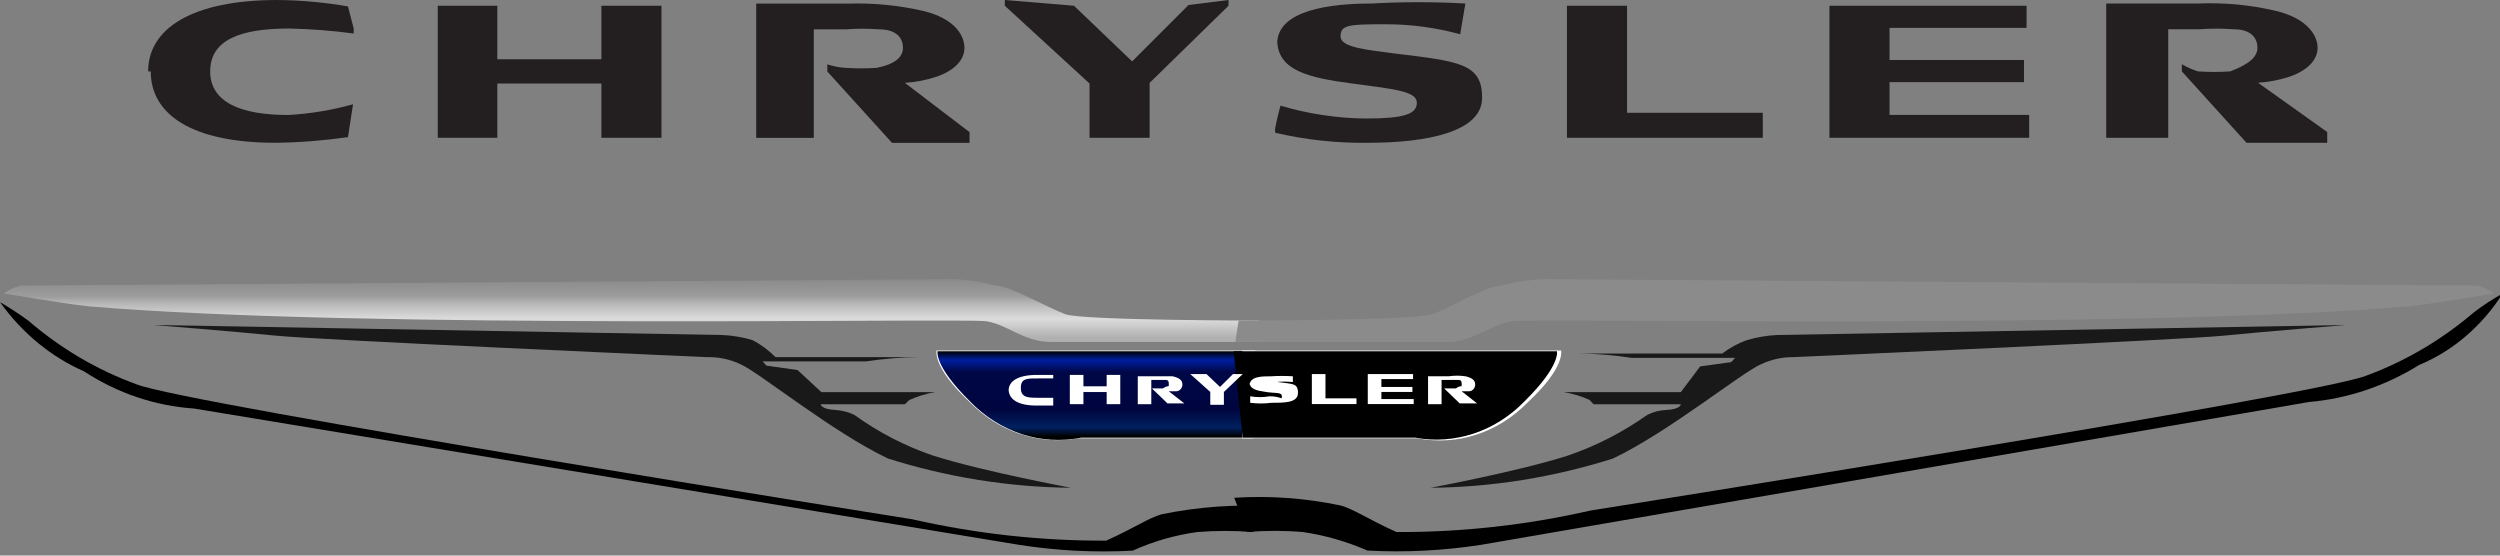 <svg width="27" height="6" viewBox="0 0 27 6" fill="none" xmlns="http://www.w3.org/2000/svg">
<rect x="0" y="0" width="27" height="6" fill="#808080" stroke="none"/>
<g clip-path="url(#clip0_3462_5396)">
<path d="M16.923 1.488H19.038V1.218H17.572V0.062H16.923V1.488Z" fill="#231F20"/>
<path d="M4.728 0.062V1.488H5.371V0.902H6.495V1.488H7.144V0.062H6.495V0.64H5.371V0.062H4.728Z" fill="#231F20"/>
<path d="M12.828 0.062L12.227 0.663L11.599 0.062L10.852 0V0.062L11.767 0.902V1.488H12.416V0.895L13.268 0.062V0L12.835 0.054" fill="#231F20"/>
<path d="M19.758 1.488H21.915V1.241H20.407V0.887H21.859V0.648H20.407V0.301H21.887V0.062H19.758V1.488Z" fill="#231F20"/>
<path d="M13.794 0.431C13.794 0.763 14.136 0.84 14.604 0.902C15.072 0.964 15.302 0.987 15.302 1.11C15.302 1.233 15.162 1.28 14.75 1.28C14.439 1.277 14.129 1.23 13.829 1.141C13.829 1.141 13.787 1.295 13.773 1.38C13.769 1.398 13.769 1.416 13.773 1.434C14.104 1.511 14.441 1.547 14.778 1.542C15.407 1.542 16.007 1.426 16.007 1.056C16.007 0.686 15.763 0.663 15.065 0.578C14.778 0.539 14.478 0.516 14.478 0.393C14.478 0.269 14.562 0.262 14.967 0.262C15.238 0.262 15.507 0.298 15.77 0.37L15.826 0.038C15.488 0.019 15.15 0.019 14.813 0.038C14.373 0.038 13.794 0.107 13.794 0.47" fill="#231F20"/>
<path d="M1.628 0.771C1.628 1.234 2.068 1.542 2.976 1.542C3.237 1.539 3.498 1.518 3.758 1.481L3.813 1.126C3.585 1.19 3.351 1.228 3.115 1.242C2.613 1.242 2.27 1.111 2.27 0.771C2.27 0.432 2.592 0.308 3.122 0.308C3.356 0.313 3.589 0.331 3.82 0.362V0.308L3.758 0.069C3.506 0.026 3.251 0.002 2.997 0C2.075 0 1.6 0.308 1.6 0.771" fill="#231F20"/>
<path d="M8.139 1.489H8.789V0.317H9.131C9.252 0.308 9.373 0.308 9.494 0.317C9.689 0.317 9.752 0.417 9.752 0.517C9.752 0.618 9.662 0.695 9.466 0.733C9.354 0.74 9.242 0.74 9.131 0.733C9.065 0.729 8.999 0.716 8.935 0.695V0.772L9.634 1.543H10.471V1.427L9.773 0.895C9.892 0.887 10.009 0.864 10.122 0.826C10.318 0.756 10.416 0.641 10.416 0.517C10.416 0.394 10.325 0.201 9.962 0.116C9.698 0.056 9.428 0.031 9.159 0.039C8.698 0.039 8.216 0.039 8.167 0.039V1.489" fill="#231F20"/>
<path d="M22.767 1.488H23.417V0.316H23.752C23.875 0.307 23.999 0.307 24.122 0.316C24.318 0.316 24.38 0.416 24.38 0.516C24.38 0.616 24.29 0.693 24.087 0.771C23.971 0.779 23.854 0.779 23.738 0.771C23.677 0.752 23.619 0.726 23.564 0.693V0.771L24.262 1.542H25.134V1.426L24.387 0.894C24.506 0.886 24.623 0.863 24.736 0.825C24.932 0.755 25.03 0.64 25.03 0.516C25.03 0.393 24.932 0.2 24.569 0.115C24.296 0.052 24.017 0.026 23.738 0.038C23.277 0.038 22.796 0.038 22.747 0.038V1.488" fill="#231F20"/>
<path d="M1.659 3.51L7.796 3.618C7.907 3.622 8.017 3.641 8.124 3.672C8.216 3.719 8.3 3.782 8.376 3.857H9.933C9.739 3.858 9.545 3.874 9.353 3.903C9.311 3.903 9.353 3.903 9.353 3.903H8.236L8.278 3.949L8.613 3.996L8.871 4.235H10.1C10.004 4.251 9.911 4.279 9.821 4.32L9.772 4.366H8.864C8.864 4.366 8.864 4.42 9.025 4.428C9.095 4.432 9.163 4.45 9.227 4.481C9.491 4.671 9.778 4.819 10.079 4.921C10.617 5.091 11.566 5.268 11.566 5.268C10.898 5.261 10.233 5.155 9.59 4.952C8.99 4.667 8.194 4.019 7.998 3.934C7.882 3.879 7.755 3.853 7.628 3.857C7.628 3.857 3.439 3.672 2.978 3.625C2.518 3.579 1.659 3.51 1.659 3.51Z" fill="#191919"/>
<path d="M25.337 3.51L19.193 3.618C19.085 3.623 18.977 3.641 18.872 3.672C18.775 3.705 18.683 3.755 18.6 3.818H17.043C17.236 3.82 17.43 3.835 17.622 3.865C17.664 3.865 17.622 3.865 17.622 3.865H18.739L18.697 3.911L18.362 3.957L18.153 4.235H16.889C16.985 4.251 17.079 4.279 17.168 4.32L17.21 4.366H18.153C18.153 4.366 18.153 4.42 17.992 4.428C17.922 4.431 17.853 4.449 17.79 4.481C17.523 4.67 17.234 4.818 16.931 4.921C16.4 5.091 15.451 5.268 15.451 5.268C16.117 5.262 16.779 5.155 17.42 4.952C18.02 4.667 18.816 4.019 19.019 3.934C19.129 3.882 19.248 3.856 19.368 3.857C19.368 3.857 23.557 3.672 24.018 3.625C24.479 3.579 25.337 3.51 25.337 3.51Z" fill="#191919"/>
<path d="M13.536 4.734H11.644C11.434 4.772 11.22 4.755 11.017 4.687C10.813 4.619 10.627 4.501 10.471 4.341C10.066 3.963 10.115 3.786 10.115 3.786H13.557" fill="white"/>
<path d="M13.54 4.727H11.676C11.461 4.769 11.242 4.756 11.033 4.688C10.825 4.619 10.633 4.498 10.475 4.334C10.084 3.948 10.126 3.794 10.126 3.794H13.519" fill="url(#paint0_linear_3462_5396)"/>
<path d="M13.418 4.734H15.31C15.523 4.775 15.742 4.761 15.949 4.693C16.156 4.625 16.346 4.504 16.504 4.341C16.909 3.963 16.86 3.786 16.86 3.786H13.418" fill="white"/>
<path d="M13.421 4.727H15.286C15.496 4.766 15.712 4.75 15.917 4.682C16.122 4.614 16.309 4.495 16.465 4.334C16.857 3.948 16.815 3.794 16.815 3.794H13.323" fill="url(#paint1_linear_3462_5396)"/>
<path d="M14.168 4.364H14.65V4.302H14.315V4.04H14.168V4.364Z" fill="white"/>
<path d="M11.554 4.049V4.365H11.701V4.234H11.952V4.365H12.099V4.049H11.952V4.172H11.701V4.049H11.554Z" fill="white"/>
<path d="M13.316 4.04L13.176 4.179L13.03 4.04H12.855L13.071 4.233V4.372H13.218V4.233L13.421 4.04H13.316Z" fill="white"/>
<path d="M14.772 4.364H15.268V4.31H14.919V4.233H15.254V4.179H14.919V4.094H15.261V4.04H14.772V4.364Z" fill="white"/>
<path d="M13.495 4.126C13.495 4.203 13.572 4.219 13.676 4.234C13.781 4.249 13.844 4.234 13.844 4.28C13.844 4.327 13.844 4.28 13.711 4.28C13.642 4.292 13.571 4.292 13.502 4.28V4.35C13.578 4.36 13.656 4.36 13.732 4.35C13.879 4.35 14.018 4.35 14.018 4.242C14.018 4.134 13.956 4.149 13.802 4.126C13.649 4.103 13.662 4.126 13.662 4.126C13.662 4.126 13.662 4.126 13.774 4.126C13.837 4.12 13.9 4.12 13.963 4.126V4.064C13.884 4.059 13.804 4.059 13.725 4.064C13.627 4.064 13.495 4.064 13.495 4.165" fill="white"/>
<path d="M10.893 4.203C10.893 4.311 10.991 4.38 11.193 4.38H11.375V4.296H11.221C11.102 4.296 11.025 4.296 11.025 4.188C11.025 4.08 11.102 4.087 11.221 4.087H11.375V4.049H11.2C10.991 4.049 10.893 4.118 10.893 4.218" fill="white"/>
<path d="M12.288 4.365H12.434V4.103H12.567C12.609 4.103 12.623 4.103 12.623 4.149C12.623 4.195 12.623 4.149 12.56 4.195H12.441L12.609 4.357H12.791L12.623 4.226H12.7C12.749 4.226 12.77 4.18 12.77 4.157C12.77 4.133 12.77 4.087 12.665 4.064H12.49H12.288V4.38" fill="white"/>
<path d="M15.423 4.365H15.569V4.103H15.73C15.772 4.103 15.786 4.103 15.786 4.149C15.786 4.195 15.786 4.149 15.723 4.195H15.597L15.765 4.357H15.953L15.786 4.226H15.863C15.911 4.226 15.932 4.18 15.932 4.157C15.932 4.134 15.932 4.087 15.828 4.064C15.767 4.055 15.706 4.055 15.646 4.064H15.423V4.388" fill="white"/>
<path d="M13.531 5.746C13.332 5.73 13.131 5.73 12.931 5.746C12.691 5.779 12.456 5.846 12.233 5.947C11.825 5.969 11.415 5.948 11.011 5.885L2.095 4.412C1.676 4.384 1.269 4.247 0.908 4.011C0.551 3.854 0.238 3.596 0 3.263C0.105 3.324 0.208 3.391 0.307 3.464C0.657 3.765 1.052 3.997 1.473 4.15C1.976 4.358 9.852 5.608 9.852 5.608C10.541 5.765 11.243 5.842 11.947 5.839C12.24 5.708 12.407 5.592 12.547 5.554C12.943 5.473 13.346 5.444 13.748 5.469" fill="black"/>
<path d="M13.47 5.746C13.669 5.729 13.87 5.729 14.07 5.746C14.309 5.781 14.544 5.848 14.768 5.946C15.176 5.968 15.585 5.947 15.99 5.885L24.934 4.342C25.354 4.306 25.761 4.169 26.128 3.941C26.492 3.79 26.805 3.521 27.029 3.17C26.922 3.229 26.82 3.296 26.722 3.37C26.371 3.67 25.977 3.902 25.556 4.057C25.053 4.265 17.177 5.514 17.177 5.514C16.488 5.671 15.786 5.749 15.082 5.746C14.789 5.615 14.621 5.499 14.482 5.46C14.102 5.38 13.716 5.351 13.33 5.376" fill="black"/>
<path d="M13.6 3.462C13.6 3.462 11.694 3.462 11.505 3.393C11.317 3.323 10.898 3.084 10.751 3.084C10.605 3.044 10.455 3.021 10.305 3.015C10.305 3.015 0.313 3.084 0.222 3.084C0.158 3.101 0.097 3.13 0.041 3.169C0.041 3.169 0.669 3.277 0.955 3.308C3.944 3.562 10.416 3.431 10.654 3.47C10.891 3.508 11.052 3.693 11.352 3.693H13.621" fill="url(#paint2_linear_3462_5396)"/>
<path d="M13.377 3.462C13.377 3.462 15.284 3.462 15.472 3.393C15.661 3.323 16.059 3.084 16.219 3.084C16.368 3.044 16.52 3.021 16.673 3.015C16.673 3.015 26.665 3.084 26.755 3.084C26.82 3.101 26.881 3.13 26.937 3.169C26.937 3.169 26.308 3.277 26.022 3.308C23.034 3.562 16.561 3.431 16.324 3.47C16.087 3.508 15.919 3.693 15.626 3.693H13.342" fill="url(#paint3_linear_3462_5396)"/>
</g>
<defs>
<linearGradient id="paint0_linear_3462_5396" x1="11.843" y1="4.727" x2="11.843" y2="3.794" gradientUnits="userSpaceOnUse">
<stop offset="0.01"/>
<stop offset="0.12" stop-color="#00205F"/>
<stop offset="0.33" stop-color="#00053F"/>
<stop offset="0.76" stop-color="#000747"/>
<stop offset="0.9" stop-color="#001E9F"/>
<stop offset="1"/>
</linearGradient>
<linearGradient id="paint1_linear_3462_5396" x1="-220.424" y1="9.641" x2="-220.424" y2="8.487" gradientUnits="userSpaceOnUse">
<stop offset="0.01"/>
<stop offset="0.12" stop-color="#00205F"/>
<stop offset="0.33" stop-color="#00053F"/>
<stop offset="0.76" stop-color="#000747"/>
<stop offset="0.9" stop-color="#001E9F"/>
<stop offset="1"/>
</linearGradient>
<linearGradient id="paint2_linear_3462_5396" x1="6.834" y1="3.67" x2="6.834" y2="2.984" gradientUnits="userSpaceOnUse">
<stop offset="0.03" stop-color="#B0B0B0"/>
<stop offset="0.33" stop-color="#DCDCDC"/>
<stop offset="0.58" stop-color="#B5B5B5"/>
<stop offset="0.68" stop-color="#9D9D9D"/>
<stop offset="0.94" stop-color="#8B8B8B"/>
</linearGradient>
<linearGradient id="paint3_linear_3462_5396" x1="-3444.7" y1="6.245" x2="-3444.7" y2="5.641" gradientUnits="userSpaceOnUse">
<stop offset="0.03" stop-color="#B0B0B0"/>
<stop offset="0.33" stop-color="#DCDCDC"/>
<stop offset="0.58" stop-color="#B5B5B5"/>
<stop offset="0.68" stop-color="#9D9D9D"/>
<stop offset="0.94" stop-color="#8B8B8B"/>
</linearGradient>
<clipPath id="clip0_3462_5396">
<rect width="27" height="6" fill="white"/>
</clipPath>
</defs>
</svg>
